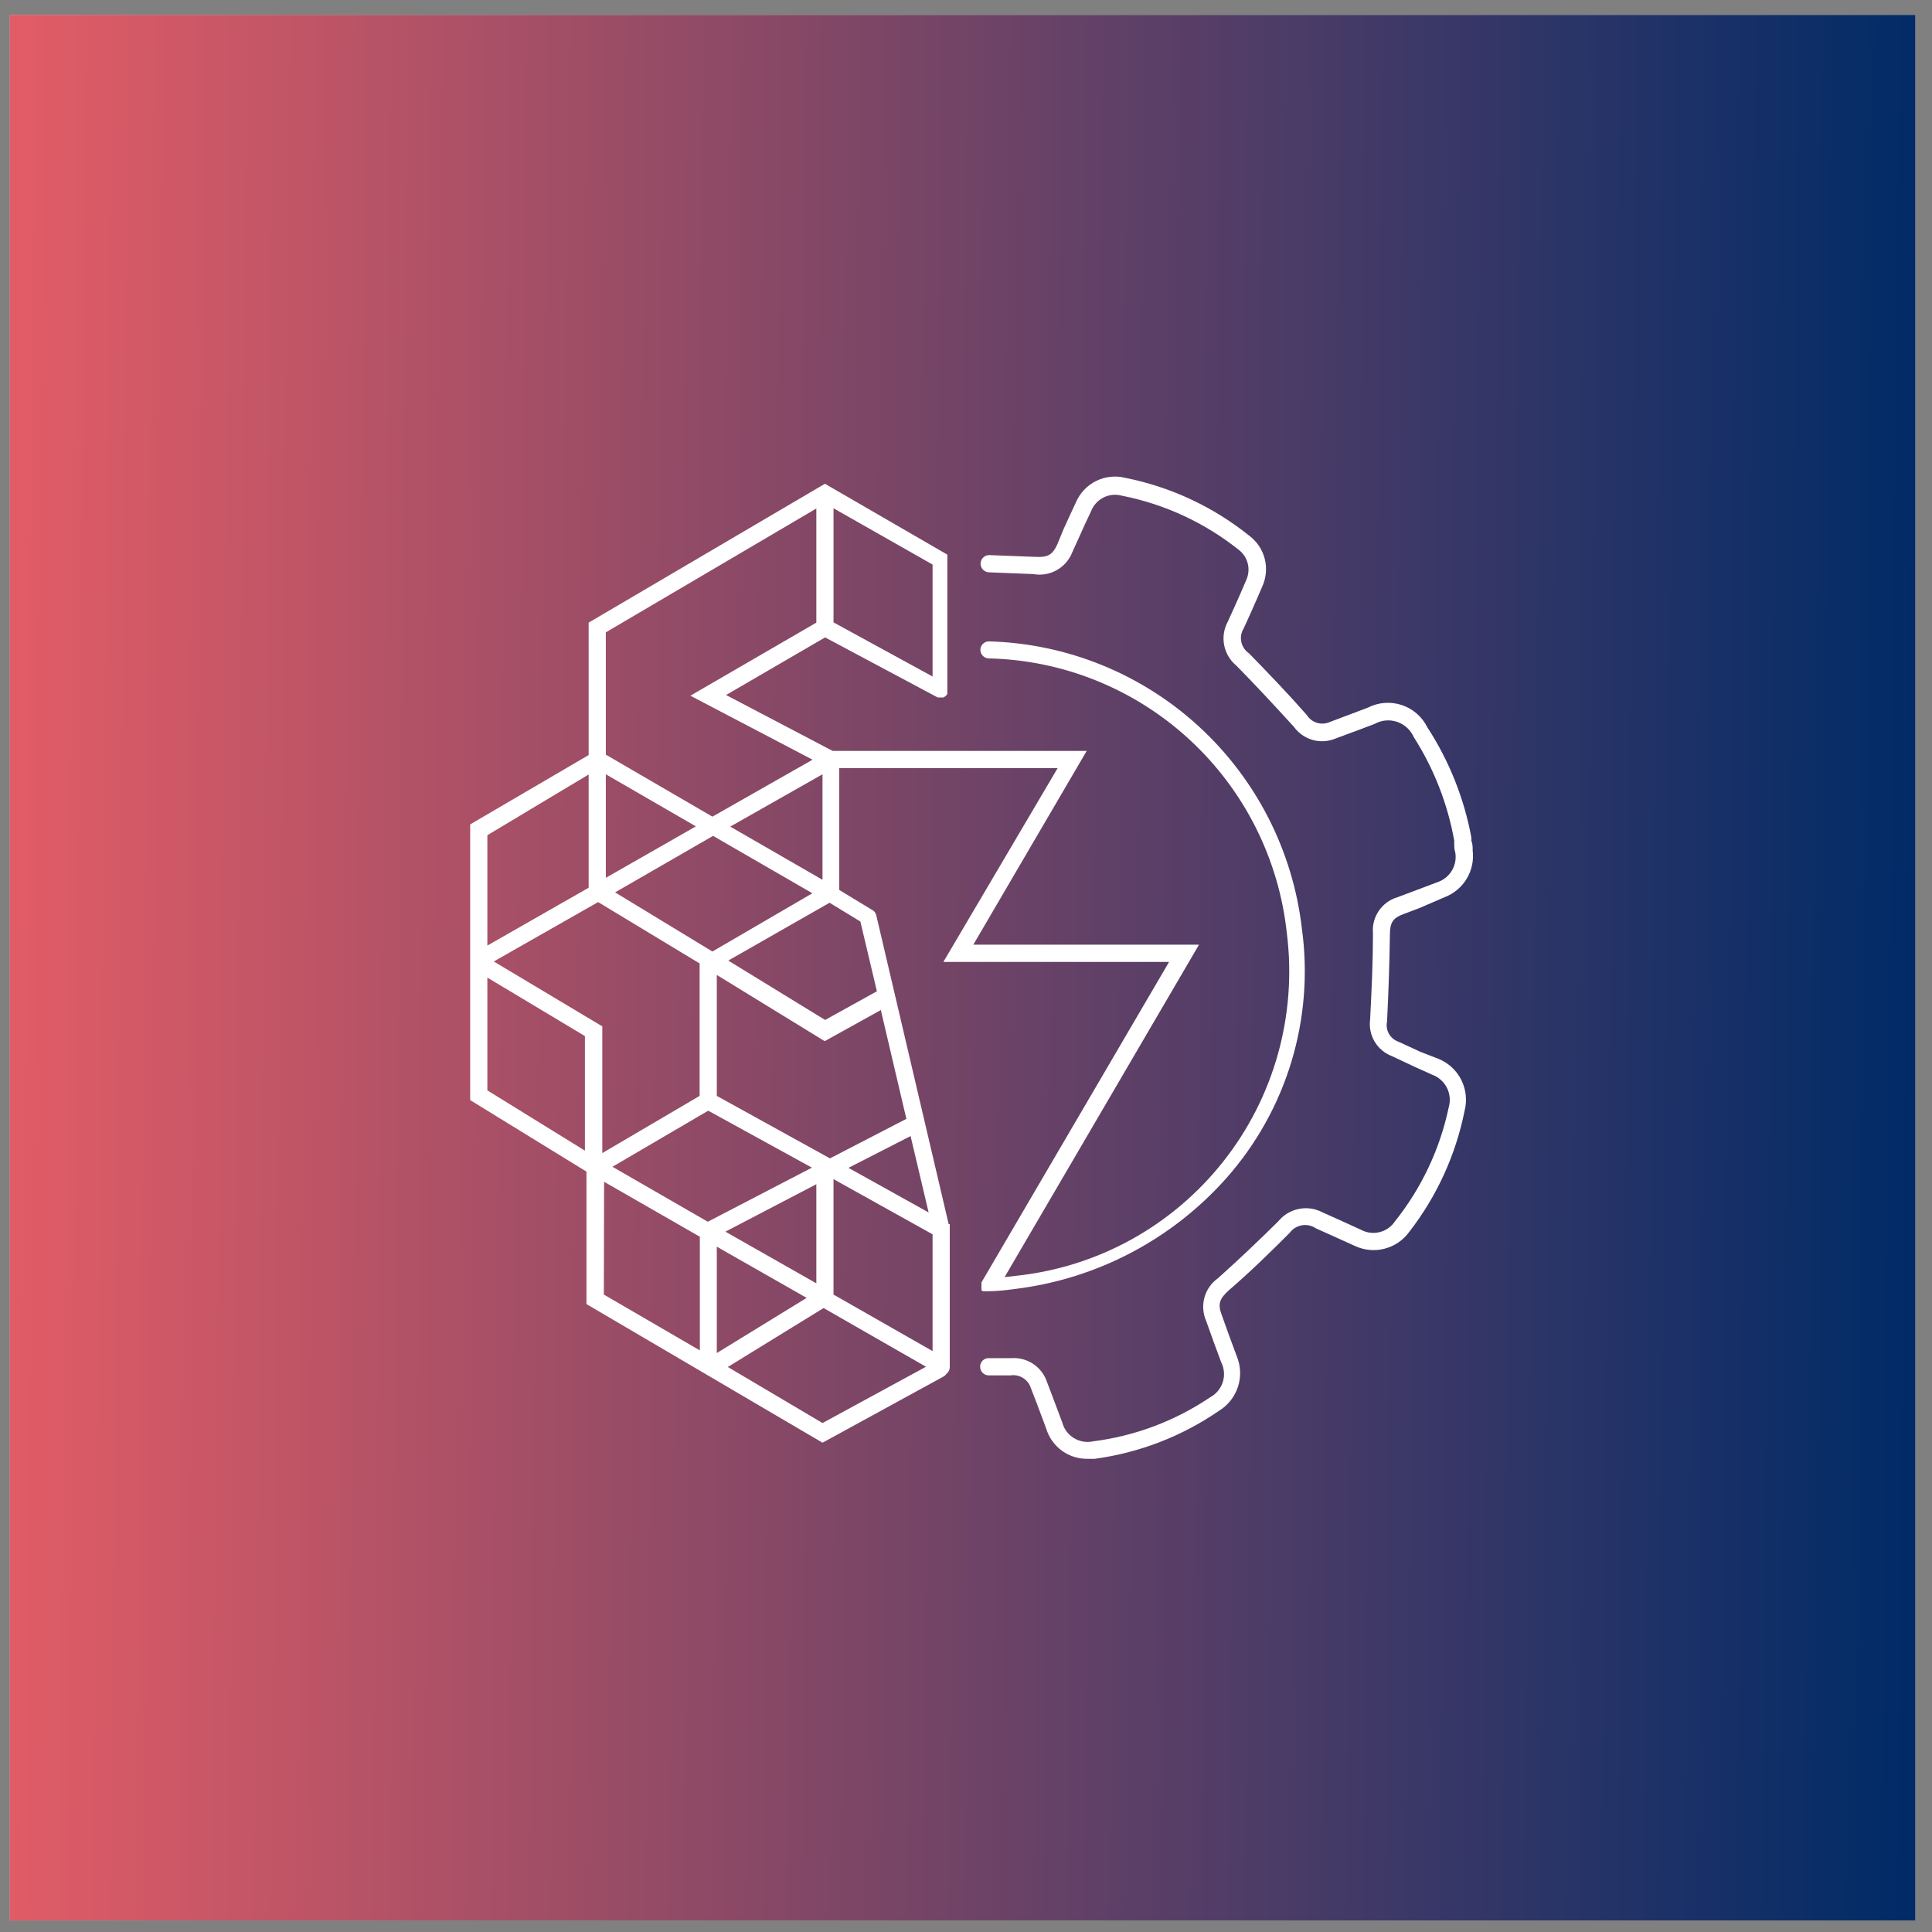 <svg width="73" height="73" viewBox="0 0 73 73" fill="none" xmlns="http://www.w3.org/2000/svg">
<rect x="0" y="0" width="73" height="73" fill="#808080" stroke="none"/>
<path d="M0.369 72.564V0.564H72.369V72.564H0.369Z" fill="#C4C4C4"/>
<path d="M0.369 72.564V0.564H72.369V72.564H0.369Z" fill="url(#paint0_linear)"/>
<path d="M54.373 40.016L53.665 39.741L52.833 39.357C52.683 39.304 52.557 39.197 52.478 39.058C52.4 38.918 52.376 38.755 52.409 38.598C52.467 37.472 52.501 36.363 52.517 35.312C52.517 34.861 52.634 34.686 53.016 34.544L53.632 34.311L54.581 33.902C54.929 33.77 55.223 33.526 55.416 33.207C55.609 32.888 55.69 32.513 55.645 32.142C55.645 32.017 55.645 31.892 55.596 31.767V31.65C55.321 30.163 54.755 28.746 53.931 27.48C53.834 27.282 53.697 27.106 53.531 26.962C53.365 26.818 53.172 26.708 52.963 26.639C52.754 26.57 52.533 26.543 52.314 26.56C52.095 26.577 51.881 26.637 51.685 26.738L51.111 26.954L50.229 27.288C50.079 27.351 49.912 27.358 49.757 27.31C49.601 27.261 49.468 27.159 49.381 27.021C48.649 26.187 47.916 25.428 47.193 24.686C47.044 24.585 46.94 24.431 46.903 24.255C46.865 24.079 46.898 23.895 46.993 23.743L47.243 23.193C47.392 22.851 47.55 22.509 47.692 22.167C47.843 21.838 47.877 21.467 47.788 21.116C47.698 20.765 47.491 20.456 47.201 20.24C45.837 19.146 44.231 18.396 42.517 18.055C42.147 17.962 41.757 18.005 41.416 18.174C41.074 18.344 40.804 18.63 40.654 18.98C40.495 19.314 40.346 19.648 40.188 19.99L39.955 20.557C39.772 20.966 39.589 21.066 39.123 21.041L37.376 20.974C37.29 20.974 37.207 21.008 37.146 21.069C37.085 21.13 37.051 21.213 37.051 21.299C37.051 21.386 37.085 21.468 37.146 21.529C37.207 21.59 37.29 21.625 37.376 21.625L39.039 21.691C39.345 21.747 39.66 21.694 39.93 21.542C40.2 21.39 40.409 21.147 40.52 20.857L40.762 20.323C40.911 19.99 41.061 19.656 41.219 19.331C41.304 19.102 41.472 18.913 41.689 18.801C41.906 18.69 42.157 18.665 42.392 18.73C44 19.047 45.509 19.745 46.793 20.765C46.968 20.895 47.093 21.081 47.146 21.293C47.199 21.504 47.177 21.728 47.085 21.925C46.943 22.267 46.793 22.6 46.644 22.934L46.394 23.485C46.245 23.757 46.195 24.073 46.255 24.378C46.314 24.682 46.478 24.957 46.718 25.153C47.434 25.878 48.158 26.662 48.89 27.463C49.064 27.704 49.314 27.878 49.599 27.959C49.885 28.039 50.189 28.02 50.462 27.905L51.361 27.572L51.935 27.355C52.063 27.283 52.205 27.238 52.351 27.224C52.497 27.21 52.644 27.227 52.783 27.273C52.923 27.32 53.051 27.395 53.16 27.493C53.269 27.592 53.356 27.712 53.416 27.847C54.177 29.038 54.697 30.367 54.947 31.759V31.859C54.947 31.976 54.947 32.092 54.988 32.217C55.025 32.443 54.984 32.674 54.872 32.872C54.76 33.071 54.584 33.226 54.373 33.31L53.424 33.669L52.8 33.902C52.512 33.988 52.263 34.171 52.094 34.42C51.926 34.67 51.849 34.97 51.877 35.27C51.877 36.313 51.827 37.414 51.769 38.531C51.732 38.821 51.794 39.115 51.945 39.365C52.096 39.615 52.327 39.806 52.6 39.908L53.432 40.3L54.115 40.608C54.356 40.696 54.555 40.872 54.671 41.101C54.787 41.331 54.811 41.596 54.739 41.843C54.407 43.417 53.712 44.891 52.709 46.147C52.574 46.349 52.369 46.494 52.134 46.554C51.899 46.614 51.651 46.585 51.436 46.472L50.52 46.055L49.963 45.805C49.689 45.661 49.374 45.617 49.071 45.68C48.768 45.742 48.495 45.907 48.299 46.147C47.575 46.864 46.81 47.59 46.02 48.298C45.773 48.473 45.593 48.727 45.511 49.019C45.429 49.311 45.45 49.622 45.57 49.9L45.87 50.734L46.144 51.476C46.26 51.707 46.281 51.974 46.203 52.22C46.125 52.466 45.955 52.672 45.728 52.794C44.401 53.69 42.882 54.262 41.294 54.462C41.048 54.514 40.791 54.469 40.576 54.337C40.361 54.206 40.204 53.997 40.138 53.753L40.005 53.395L39.564 52.227C39.471 51.944 39.286 51.7 39.039 51.535C38.791 51.37 38.495 51.294 38.199 51.318H37.367C37.324 51.316 37.282 51.322 37.241 51.337C37.201 51.352 37.164 51.375 37.133 51.404C37.102 51.434 37.077 51.47 37.06 51.51C37.043 51.549 37.035 51.592 37.035 51.635C37.033 51.678 37.041 51.72 37.056 51.76C37.071 51.8 37.094 51.836 37.124 51.867C37.153 51.898 37.188 51.923 37.227 51.941C37.266 51.958 37.308 51.967 37.351 51.968H38.183C38.349 51.943 38.519 51.979 38.661 52.07C38.803 52.16 38.908 52.299 38.956 52.461C39.106 52.844 39.256 53.236 39.397 53.62L39.53 53.978C39.632 54.314 39.839 54.606 40.121 54.813C40.404 55.019 40.745 55.127 41.094 55.121H41.361C43.044 54.894 44.651 54.274 46.053 53.311C46.395 53.104 46.652 52.78 46.776 52.399C46.9 52.017 46.882 51.604 46.727 51.234L46.452 50.492L46.153 49.658C46.011 49.274 46.078 49.074 46.427 48.757C47.259 48.04 48.008 47.306 48.732 46.58C48.843 46.429 49.009 46.328 49.193 46.297C49.378 46.266 49.567 46.307 49.722 46.413L50.279 46.664L51.203 47.081C51.551 47.242 51.944 47.278 52.315 47.182C52.687 47.086 53.014 46.865 53.241 46.555C54.285 45.213 55.003 43.645 55.338 41.976C55.439 41.588 55.397 41.176 55.22 40.816C55.043 40.456 54.742 40.172 54.373 40.016Z" fill="white"/>
<path d="M33.108 34.577C33.096 34.532 33.074 34.489 33.044 34.453C33.014 34.417 32.976 34.388 32.933 34.369L31.71 33.626V29.022H39.963L35.645 36.346H44.173L37.084 48.456C37.083 48.476 37.083 48.495 37.084 48.515C37.082 48.537 37.082 48.559 37.084 48.581C37.082 48.601 37.082 48.62 37.084 48.64V48.698V48.748L37.134 48.79H37.193H37.301C37.667 48.79 38.033 48.748 38.391 48.698C41.452 48.316 44.272 46.834 46.327 44.528C47.459 43.253 48.302 41.747 48.796 40.114C49.29 38.481 49.424 36.76 49.189 35.069C48.847 32.142 47.464 29.436 45.295 27.446C43.126 25.457 40.315 24.317 37.376 24.235C37.291 24.232 37.209 24.263 37.147 24.321C37.084 24.379 37.047 24.458 37.043 24.543C37.041 24.628 37.071 24.711 37.129 24.773C37.186 24.835 37.266 24.873 37.351 24.877C40.168 24.94 42.867 26.03 44.941 27.942C47.016 29.855 48.325 32.46 48.624 35.27C48.815 36.795 48.7 38.343 48.287 39.824C47.874 41.305 47.17 42.688 46.217 43.892C45.264 45.097 44.081 46.099 42.737 46.84C41.393 47.581 39.916 48.045 38.391 48.206L37.958 48.256L45.304 35.695H36.776L41.061 28.372H31.46L27.434 26.261L31.177 24.084L35.429 26.353H35.537H35.653L35.737 26.295C35.76 26.273 35.779 26.248 35.795 26.22C35.797 26.198 35.797 26.175 35.795 26.153C35.796 26.134 35.796 26.114 35.795 26.095V20.957L31.169 18.279L22.242 23.526V28.53L17.766 31.149V41.567L22.159 44.269V49.274L31.078 54.512L35.653 52.01C35.697 51.985 35.734 51.951 35.762 51.909C35.8 51.88 35.831 51.842 35.853 51.799C35.875 51.755 35.886 51.708 35.886 51.659V46.254H35.845L33.108 34.577ZM22.6 34.085L26.435 36.404V41.408L22.758 43.569V38.781L18.657 36.329L22.6 34.085ZM26.943 31.583L30.695 33.752L26.918 35.953L23.241 33.718L26.943 31.583ZM22.891 33.168V29.256L26.294 31.224L22.891 33.168ZM27.592 31.233L31.078 29.256V33.243L27.592 31.233ZM34.247 42.276L31.36 43.769L27.084 41.408V36.838L31.161 39.34L33.282 38.164L34.247 42.276ZM26.76 41.967L30.678 44.119L26.743 46.163L23.141 44.086L26.76 41.967ZM27.409 46.538L30.845 44.745V48.49L27.409 46.538ZM30.479 49.04L27.084 51.125V47.105L30.479 49.04ZM31.494 44.553L35.237 46.638V51.05L31.494 48.915V44.553ZM32.059 44.127L34.406 42.926L35.088 45.812L32.059 44.127ZM33.133 37.455L31.177 38.539L27.517 36.295L31.344 34.11L32.509 34.819L33.133 37.455ZM35.237 25.561L31.494 23.517V19.205L35.237 21.332V25.561ZM22.891 23.893L30.845 19.213V23.526L26.086 26.287L30.703 28.705L26.918 30.857L22.891 28.514V23.893ZM22.242 29.264V33.543L18.415 35.728V31.558L22.242 29.264ZM18.415 36.938L22.101 39.148V43.477L18.415 41.2V36.938ZM22.825 44.653L26.444 46.73V51.025L22.816 48.915L22.825 44.653ZM27.5 51.651L31.119 49.424L34.988 51.642L31.078 53.769L27.5 51.651Z" fill="white"/>
<defs>
<linearGradient id="paint0_linear" x1="0.369" y1="49.626" x2="72.388" y2="50.359" gradientUnits="userSpaceOnUse">
<stop stop-color="#E15C66"/>
<stop offset="1" stop-color="#002B67"/>
</linearGradient>
</defs>
</svg>
